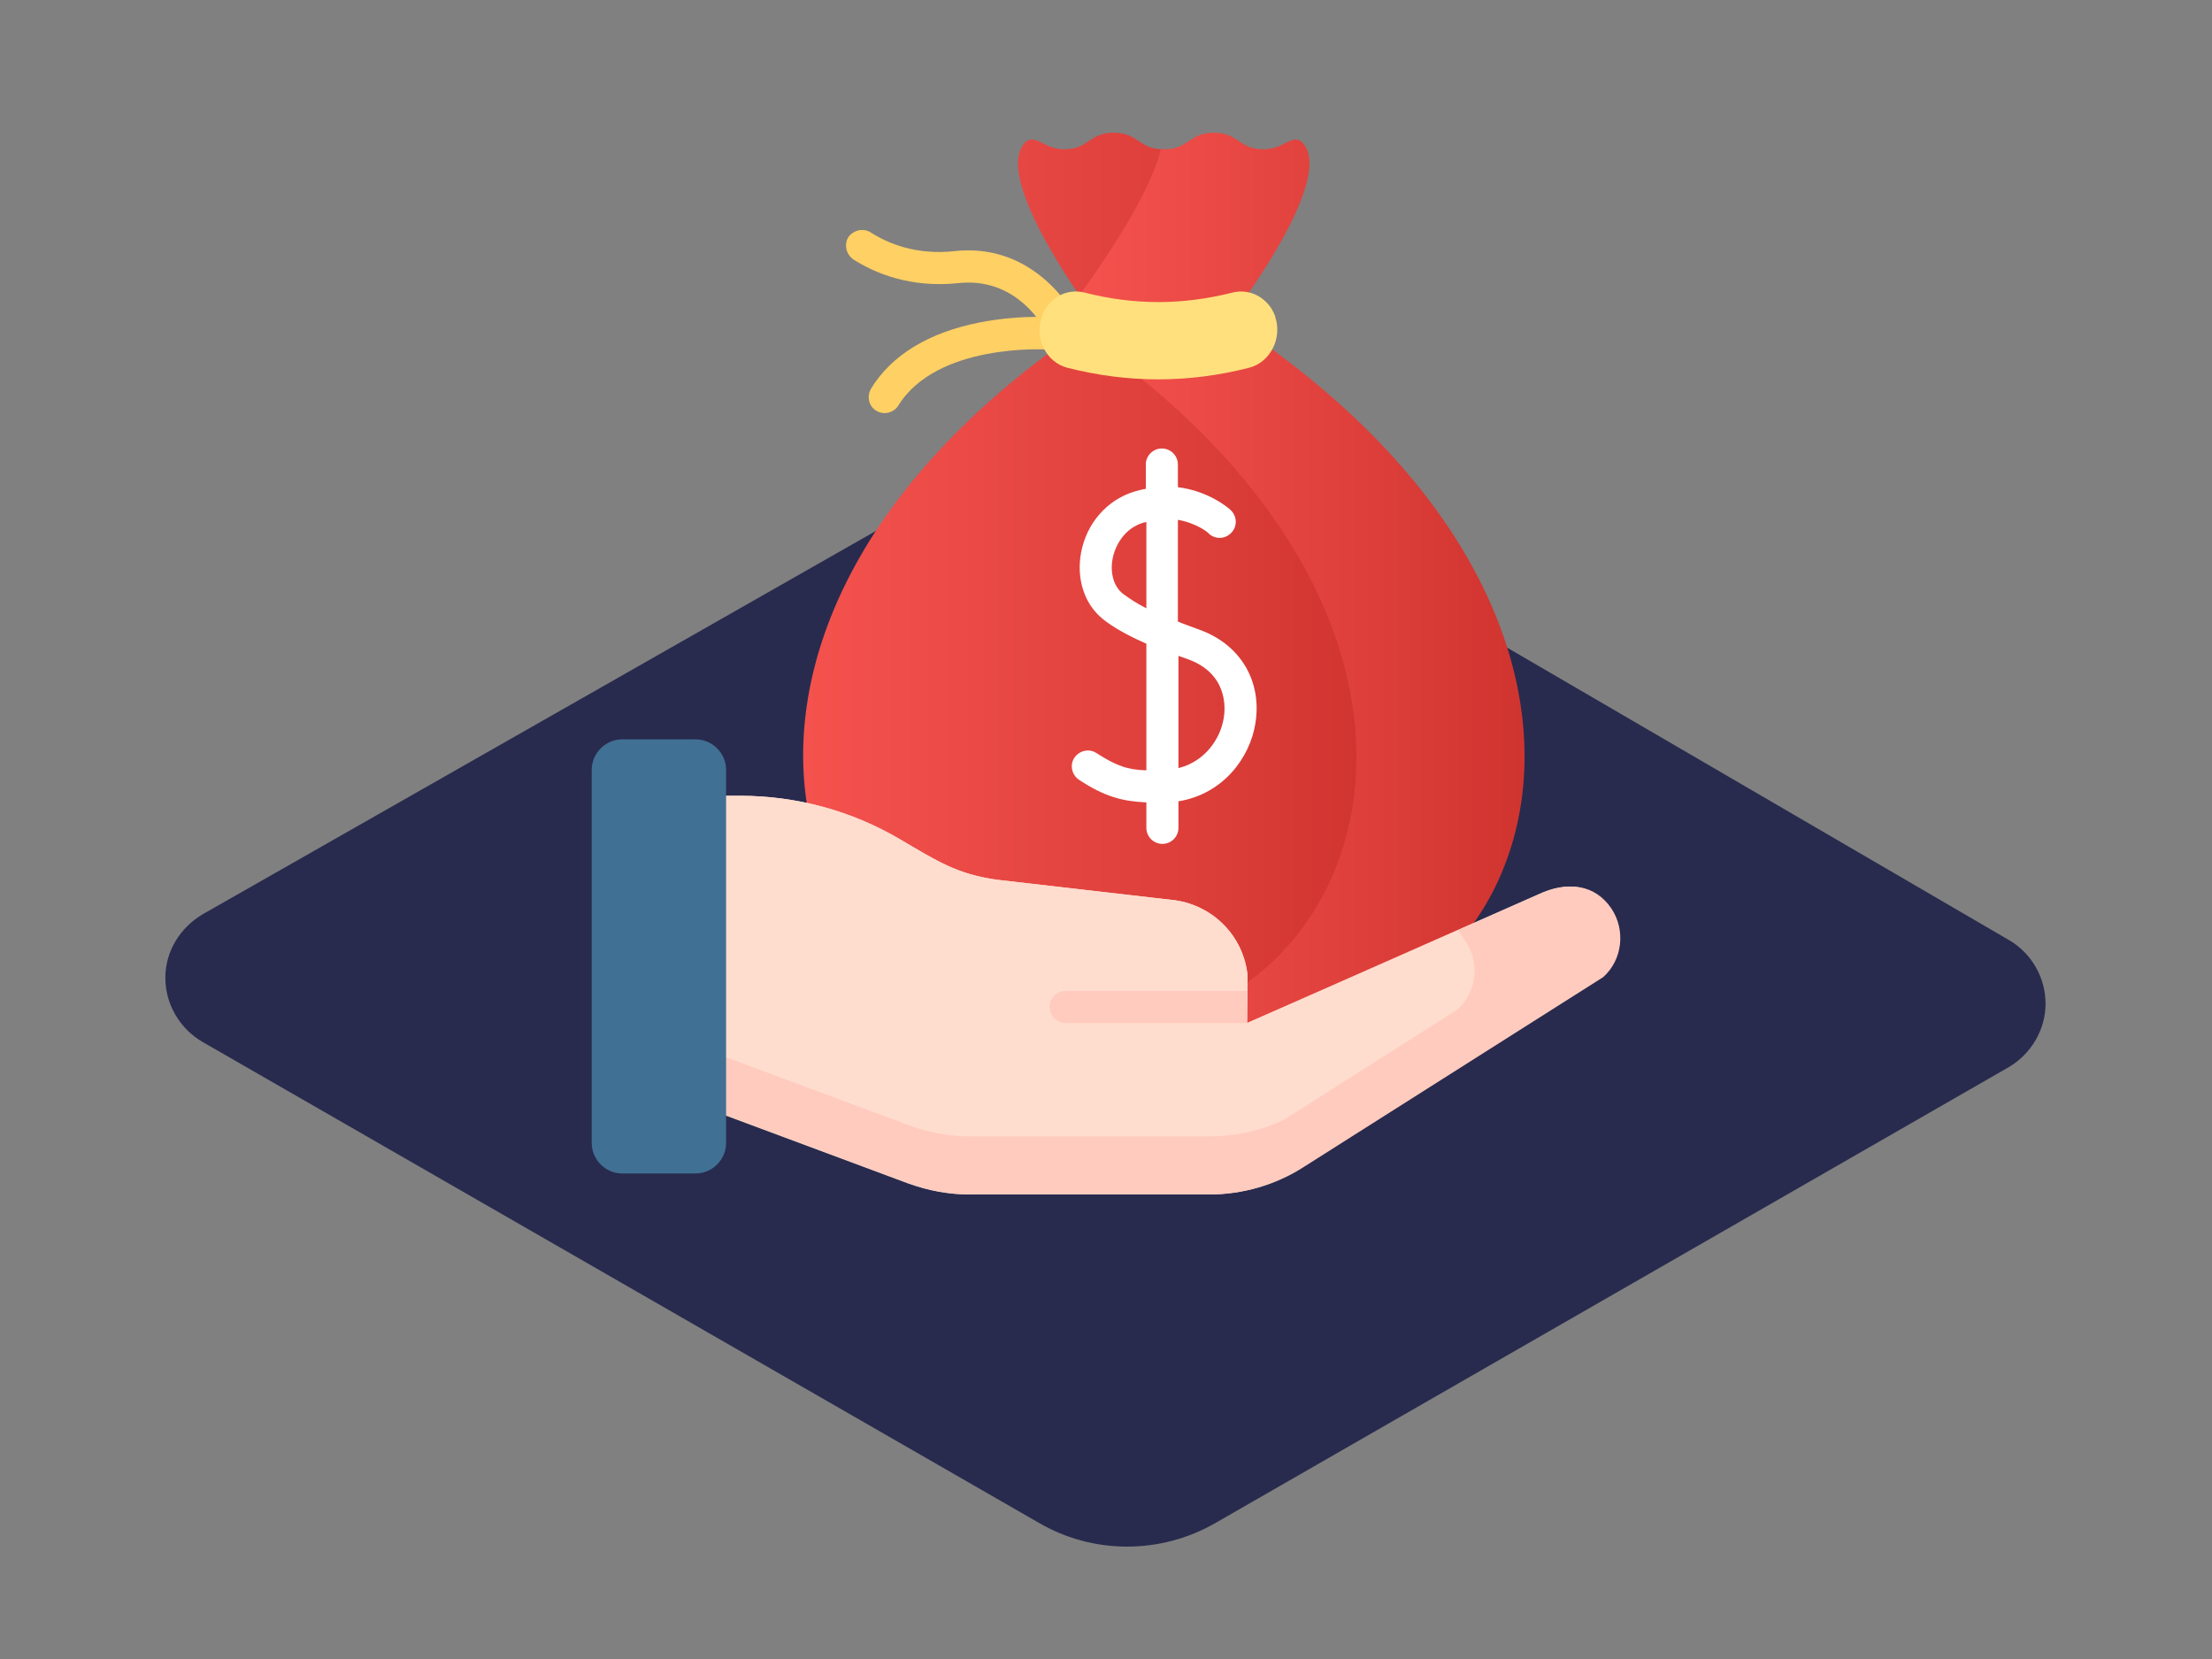 <?xml version="1.0" encoding="utf-8"?>
<!-- Generator: Adobe Illustrator 24.0.1, SVG Export Plug-In . SVG Version: 6.00 Build 0)  -->
<svg version="1.1" id="Layer_1" xmlns="http://www.w3.org/2000/svg" xmlns:xlink="http://www.w3.org/1999/xlink" x="0px" y="0px"
	 viewBox="0 0 400 300" style="enable-background:new 0 0 400 300;" xml:space="preserve">
<rect x="0" y="0" width="400" height="300" fill="#808080" stroke="none"/>
<style type="text/css">
	.st0{clip-path:url(#SVGID_2_);}
	.st1{fill:#282B4E;}
	.st2{fill:#FFD064;}
	.st3{fill:url(#SVGID_3_);}
	.st4{fill:url(#SVGID_4_);}
	.st5{fill:#FFE07D;}
	.st6{fill:#FFDDCE;}
	.st7{fill:#FFCBBE;}
	.st8{fill:#F5DBCC;}
	.st9{fill:#407093;}
	.st10{fill:#FFFFFF;}
</style>
<g>
	<defs>
		<rect id="SVGID_1_" width="400" height="300"/>
	</defs>
	<clipPath id="SVGID_2_">
		<use xlink:href="#SVGID_1_"  style="overflow:visible;"/>
	</clipPath>
	<g class="st0">
		<path class="st1" d="M36.7,165.3l149.1-84.9c7.4-4.2,16.5-4.2,23.9,0.1l153.6,89.5c4.1,2.4,6.6,6.8,6.6,11.5
			c0,4.7-2.6,9.1-6.7,11.5l-143.4,82.4c-9.9,5.7-22.1,5.7-31.9,0l-151.3-87c-4.1-2.4-6.7-6.8-6.7-11.6S32.6,167.7,36.7,165.3z"/>
		<g>
			<g>
				<path class="st2" d="M190.3,59.3c-0.9,0-1.8-0.4-2.3-1.2c-2.6-3.6-7.3-7.7-14.7-6.9c-8.7,0.9-15.1-1.8-19-4.3
					c-1.3-0.9-1.7-2.7-0.9-4c0.9-1.3,2.7-1.7,4-0.9c3.1,2,8.3,4.2,15.3,3.4c10.6-1.1,17.1,5.3,20,9.2c0.9,1.3,0.7,3.1-0.6,4.1
					C191.5,59.1,190.9,59.3,190.3,59.3z"/>
			</g>
			<g>
				<path class="st2" d="M160,74.7c-0.5,0-1-0.1-1.5-0.4c-1.4-0.8-1.8-2.6-1-4c3.7-6.1,10.5-10.2,19.7-12c6.7-1.3,12.3-1,12.5-0.9
					c1.6,0.1,2.8,1.5,2.7,3.1c-0.1,1.6-1.5,2.8-3.1,2.7c-0.2,0-19.9-1.2-26.9,10.2C161.9,74.2,160.9,74.7,160,74.7L160,74.7z"/>
			</g>
		</g>
		<linearGradient id="SVGID_3_" gradientUnits="userSpaceOnUse" x1="145.317" y1="104.865" x2="249.486" y2="104.865">
			<stop  offset="0" style="stop-color:#F5524E"/>
			<stop  offset="1" style="stop-color:#D0342F"/>
		</linearGradient>
		<path class="st3" d="M203.6,185.7c47.6,0,73.9-69.8-1.2-123.7c-1.9-1.3-3-3.5-3-5.8c0-1.9,0.6-3.7,1.7-5.3
			c3.5-5,8.6-13.6,11.6-20.5c0.7-1.7-0.3-3.4-2.3-3.4c-4.5,0-4.5-3-9-3s-4.5,3-9,3c-3.8,0-5.4-3.3-7.3-0.9
			c-5.5,7,13.2,31.7,13.2,31.7c-82.5,54.2-55.9,128-7.2,128L203.6,185.7L203.6,185.7z"/>
		<linearGradient id="SVGID_4_" gradientUnits="userSpaceOnUse" x1="195.133" y1="104.865" x2="275.673" y2="104.865">
			<stop  offset="0" style="stop-color:#F5524E"/>
			<stop  offset="1" style="stop-color:#D0342F"/>
		</linearGradient>
		<path class="st4" d="M222.3,57.8c0,0,19-24.6,13.5-31.7c-1.9-2.4-3.4,0.9-7.3,0.9c-4.5,0-4.5-3-9-3c-4.5,0-4.5,3-9,3
			c-0.2,0-0.4,0-0.6,0c-1.8,7.8-10,19.9-14.7,26.4c1.8,2.7,3.2,4.5,3.2,4.5c-1.1,0.7-2.2,1.5-3.2,2.2
			c78.8,54.2,52.4,125.8,4.2,125.8h30.4C278.7,185.7,305.1,112.2,222.3,57.8L222.3,57.8z"/>
		<path class="st5" d="M225.9,66.5c-11,2.8-21.9,2.8-32.9,0c-3.8-1-6-5.3-4.6-9.2c0,0,0-0.1,0-0.1c1.2-3.3,4.4-5.1,7.7-4.3
			c9,2.3,17.7,2.3,26.8,0c3.2-0.8,6.5,1,7.7,4.3c0,0,0,0.1,0,0.1C231.9,61.2,229.7,65.5,225.9,66.5L225.9,66.5z"/>
		<g>
			<g>
				<g>
					<g>
						<g>
							<g>
								<g>
									<g>
										<g>
											<g>
												<g>
													<g>
														<path class="st6" d="M122.3,198.4l41.9,15.6c3.6,1.3,7.3,2,11.1,2h43.2c6.1,0,12-1.7,17.1-5l54.1-34.3
															c3.6-3.2,4.2-8.5,1.5-12.4c-2.9-4.3-7.8-5.1-13.2-2.5L225.5,185l0.1-8.6c-0.7-7-6.1-12.6-13.1-13.6l-32.1-3.7
															c-7.4-1-11.1-3.5-17.6-7.3c-8.8-5.2-18.8-7.9-29-7.9h-11.5V198.4z"/>
													</g>
													<path class="st6" d="M161.7,205.7c3.7,1.4,7.7,2.1,11.7,2.1h45.4c4.8,0,9.6-1,14-3l31.8-20.1c3-1.9,4.8-5.1,4.7-8.6
														c-0.1-1.9-0.6-3.7-1.7-5.3c0,0-1-1.7-2-3.3L225.5,185l0.1-8.6c-0.7-7-6.1-12.6-13.1-13.6l-32.1-3.7
														c-7.4-1-11.1-3.5-17.6-7.3c-8.8-5.2-18.8-7.9-29-7.9h-11.5V191L161.7,205.7z"/>
													<path class="st7" d="M291.4,164.3c-2.9-4.3-7.8-5.1-13.2-2.5l-14.5,6.4c0.7,1.1,1.3,2,1.3,2c2.7,3.9,2,9.3-1.5,12.4
														l-31.5,20c-4.2,1.9-8.7,2.9-13.3,2.9h-43.2c-3.8,0-7.6-0.7-11.1-2l-41.9-15.6v10.5l41.9,15.6c3.6,1.3,7.3,2,11.1,2
														h35.3h7.9c6,0,12-1.7,17.1-5l54.1-34.3C293.4,173.6,294,168.2,291.4,164.3L291.4,164.3z"/>
													<g>
														<path class="st8" d="M221.6,167.6l0,0.2l0.1-0.1C221.7,167.7,221.7,167.6,221.6,167.6z"/>
													</g>
													<g>
														<g>
															<g>
																<path class="st7" d="M225.5,185h-32.8c-1.6,0-2.9-1.3-2.9-2.9c0-1.6,1.3-2.9,2.9-2.9h32.8L225.5,185z"/>
															</g>
														</g>
													</g>
												</g>
											</g>
											<path class="st9" d="M131.3,206.7c0,3-2.5,5.5-5.5,5.5h-13.3c-3,0-5.5-2.5-5.5-5.5v-67.5c0-3,2.5-5.5,5.5-5.5h13.3
												c3,0,5.5,2.5,5.5,5.5V206.7z"/>
										</g>
									</g>
								</g>
							</g>
						</g>
					</g>
				</g>
			</g>
		</g>
		<path class="st10" d="M216.7,113.8c-1.3-0.5-2.5-0.9-3.7-1.4V94c3.4,0.6,5.5,2.3,5.6,2.5c1.2,1.1,3,1,4.1-0.2c1.1-1.2,1-3-0.2-4.1
			c-0.2-0.2-3.8-3.4-9.5-4.1V84c0-1.6-1.3-2.9-2.9-2.9c-1.6,0-2.9,1.3-2.9,2.9v4.4c-0.7,0.1-1.4,0.3-2.1,0.5
			c-4.9,1.5-8.6,5.7-9.6,11c-0.9,4.8,0.6,9.4,4,12.1c1.9,1.5,4.4,2.9,7.8,4.4v22.9c-3.4-0.1-5.4-0.8-9-3.1c-1.3-0.9-3.1-0.5-4,0.8
			c-0.9,1.3-0.5,3.1,0.8,4c4.7,3.1,7.9,3.9,12.2,4.1v4.6c0,1.6,1.3,2.9,2.9,2.9c1.6,0,2.9-1.3,2.9-2.9v-4.8
			c8.1-1.3,12.9-7.9,13.9-14C228.3,123.1,224.2,116.4,216.7,113.8L216.7,113.8z M203.1,107.4c-1.7-1.3-2.4-3.8-1.9-6.4
			c0.5-2.5,2.2-5.5,5.6-6.5c0.2,0,0.3-0.1,0.5-0.1v15.6C205.5,109.1,204.2,108.2,203.1,107.4z M221.3,129.8
			c-0.6,3.8-3.4,7.9-8.2,9.1v-20.3c0.6,0.2,1.1,0.4,1.7,0.6C222,121.8,221.6,128,221.3,129.8z"/>
	</g>
</g>
</svg>
